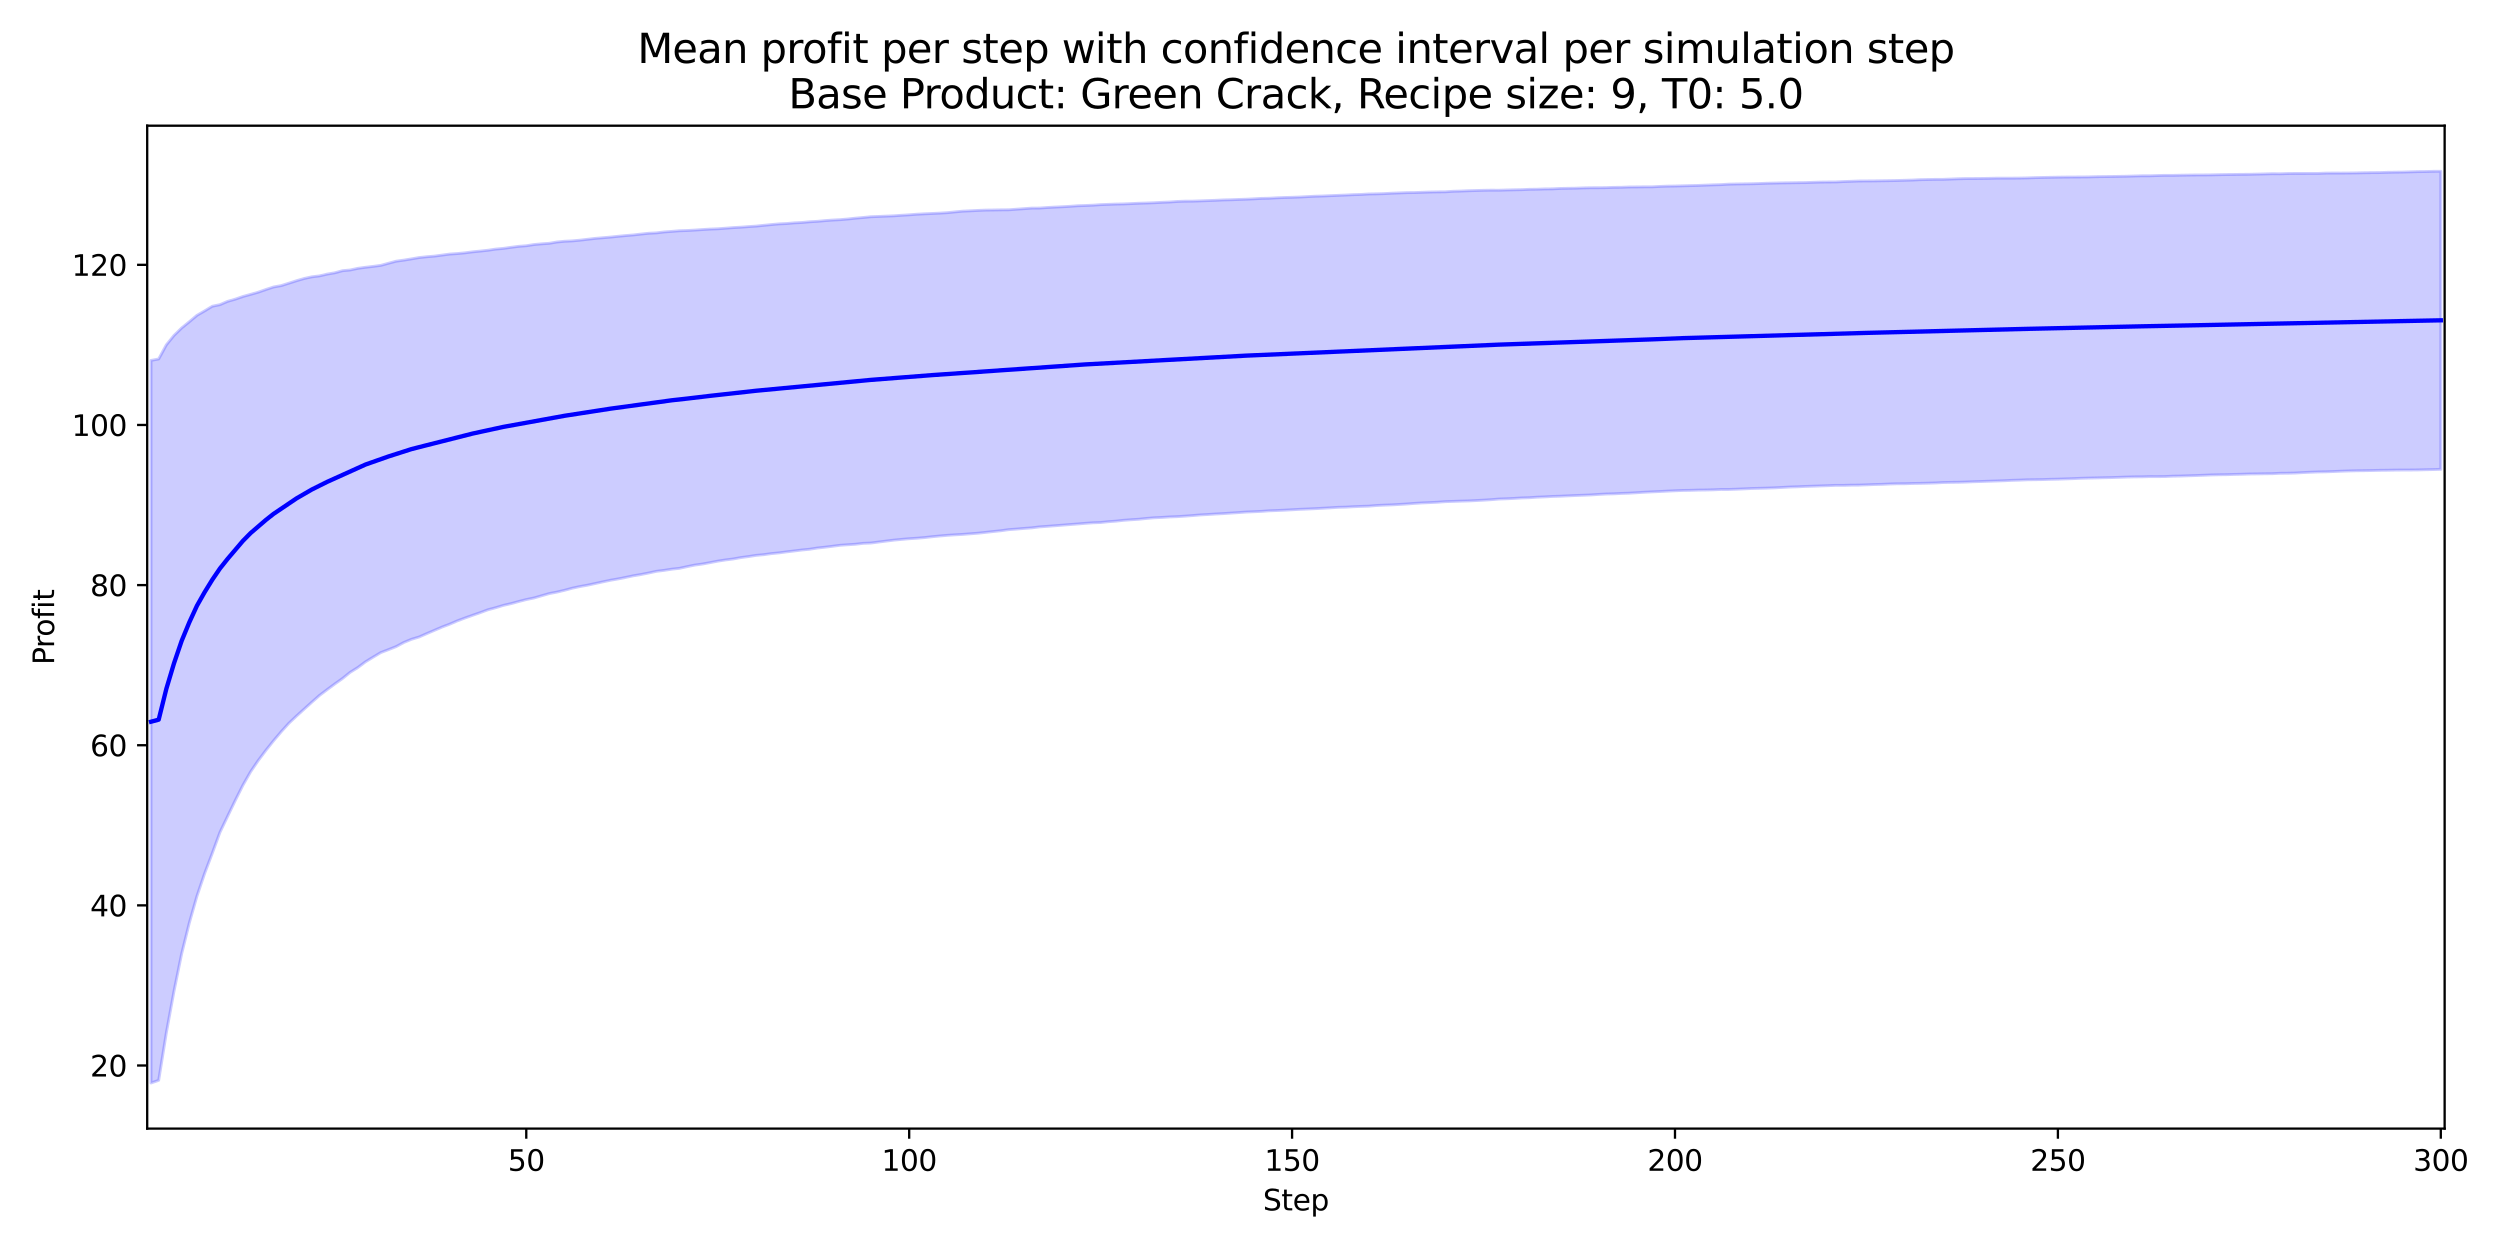 <?xml version="1.0" encoding="utf-8" standalone="no"?>
<!DOCTYPE svg PUBLIC "-//W3C//DTD SVG 1.1//EN"
  "http://www.w3.org/Graphics/SVG/1.1/DTD/svg11.dtd">
<svg xmlns:xlink="http://www.w3.org/1999/xlink" width="864pt" height="432pt" viewBox="0 0 864 432" xmlns="http://www.w3.org/2000/svg" version="1.1">
 <defs>
  <style type="text/css">*{stroke-linejoin: round; stroke-linecap: butt}</style>
 </defs>
 <g id="figure_1">
  <g id="patch_1">
   <path d="M 0 432 
L 864 432 
L 864 0 
L 0 0 
z
" style="fill: #ffffff"/>
  </g>
  <g id="axes_1">
   <g id="patch_2">
    <path d="M 50.87 390.04 
L 844.866 390.04 
L 844.866 43.44 
L 50.87 43.44 
z
" style="fill: #ffffff"/>
   </g>
   <g id="FillBetweenPolyCollection_1">
    <defs>
     <path id="m8546342747" d="M 52.193 -307.434 
L 52.193 -57.715 
L 54.84 -58.652 
L 57.487 -75.073 
L 60.133 -89.45 
L 62.78 -102.394 
L 65.427 -113.045 
L 68.073 -122.322 
L 70.72 -130.137 
L 73.367 -137.127 
L 76.013 -144.348 
L 78.66 -149.871 
L 81.307 -155.358 
L 83.953 -160.622 
L 86.6 -165.269 
L 89.246 -169.161 
L 91.893 -172.682 
L 94.54 -175.993 
L 97.186 -179.12 
L 99.833 -182.045 
L 102.48 -184.546 
L 105.126 -186.943 
L 107.773 -189.33 
L 110.42 -191.665 
L 113.066 -193.671 
L 115.713 -195.63 
L 118.36 -197.506 
L 121.006 -199.64 
L 123.653 -201.29 
L 126.3 -203.269 
L 128.946 -204.887 
L 131.593 -206.468 
L 134.24 -207.476 
L 136.886 -208.525 
L 139.533 -209.95 
L 142.18 -211.049 
L 144.826 -211.852 
L 147.473 -213.013 
L 150.119 -214.151 
L 152.766 -215.288 
L 155.413 -216.287 
L 158.059 -217.435 
L 160.706 -218.422 
L 163.353 -219.363 
L 165.999 -220.287 
L 168.646 -221.267 
L 171.293 -221.969 
L 173.939 -222.777 
L 176.586 -223.383 
L 179.233 -224.106 
L 181.879 -224.79 
L 184.526 -225.332 
L 187.173 -226.099 
L 189.819 -226.86 
L 192.466 -227.369 
L 195.113 -227.997 
L 197.759 -228.714 
L 200.406 -229.287 
L 203.053 -229.761 
L 205.699 -230.33 
L 208.346 -230.912 
L 210.993 -231.471 
L 213.639 -231.927 
L 216.286 -232.461 
L 218.932 -233.017 
L 221.579 -233.461 
L 224.226 -233.982 
L 226.872 -234.557 
L 229.519 -234.881 
L 232.166 -235.294 
L 234.812 -235.585 
L 237.459 -236.163 
L 240.106 -236.703 
L 242.752 -237.07 
L 245.399 -237.556 
L 248.046 -238.069 
L 250.692 -238.478 
L 253.339 -238.808 
L 255.986 -239.293 
L 258.632 -239.643 
L 261.279 -240.059 
L 263.926 -240.302 
L 266.572 -240.672 
L 269.219 -240.925 
L 271.866 -241.276 
L 274.512 -241.59 
L 277.159 -241.921 
L 279.806 -242.178 
L 282.452 -242.599 
L 285.099 -242.885 
L 287.745 -243.209 
L 290.392 -243.554 
L 293.039 -243.737 
L 295.685 -243.912 
L 298.332 -244.22 
L 300.979 -244.326 
L 303.625 -244.668 
L 306.272 -245.004 
L 308.919 -245.332 
L 311.565 -245.585 
L 314.212 -245.818 
L 316.859 -245.987 
L 319.505 -246.209 
L 322.152 -246.508 
L 324.799 -246.763 
L 327.445 -246.992 
L 330.092 -247.166 
L 332.739 -247.315 
L 335.385 -247.524 
L 338.032 -247.726 
L 340.679 -248.016 
L 343.325 -248.305 
L 345.972 -248.583 
L 348.618 -248.957 
L 351.265 -249.147 
L 353.912 -249.379 
L 356.558 -249.57 
L 359.205 -249.899 
L 361.852 -250.088 
L 364.498 -250.297 
L 367.145 -250.499 
L 369.792 -250.719 
L 372.438 -250.913 
L 375.085 -251.137 
L 377.732 -251.324 
L 380.378 -251.417 
L 383.025 -251.699 
L 385.672 -251.89 
L 388.318 -252.184 
L 390.965 -252.378 
L 393.612 -252.551 
L 396.258 -252.829 
L 398.905 -253.054 
L 401.552 -253.172 
L 404.198 -253.345 
L 406.845 -253.446 
L 409.492 -253.616 
L 412.138 -253.815 
L 414.785 -254.037 
L 417.431 -254.188 
L 420.078 -254.353 
L 422.725 -254.498 
L 425.371 -254.671 
L 428.018 -254.846 
L 430.665 -255.036 
L 433.311 -255.145 
L 435.958 -255.268 
L 438.605 -255.465 
L 441.251 -255.562 
L 443.898 -255.68 
L 446.545 -255.827 
L 449.191 -255.976 
L 451.838 -256.08 
L 454.485 -256.206 
L 457.131 -256.348 
L 459.778 -256.495 
L 462.425 -256.668 
L 465.071 -256.726 
L 467.718 -256.876 
L 470.365 -256.988 
L 473.011 -257.069 
L 475.658 -257.293 
L 478.305 -257.418 
L 480.951 -257.513 
L 483.598 -257.664 
L 486.244 -257.823 
L 488.891 -258.03 
L 491.538 -258.19 
L 494.184 -258.304 
L 496.831 -258.431 
L 499.478 -258.633 
L 502.124 -258.717 
L 504.771 -258.806 
L 507.418 -258.875 
L 510.064 -259.004 
L 512.711 -259.145 
L 515.358 -259.31 
L 518.004 -259.531 
L 520.651 -259.621 
L 523.298 -259.752 
L 525.944 -259.91 
L 528.591 -259.995 
L 531.238 -260.175 
L 533.884 -260.275 
L 536.531 -260.428 
L 539.178 -260.503 
L 541.824 -260.629 
L 544.471 -260.747 
L 547.117 -260.844 
L 549.764 -260.945 
L 552.411 -261.125 
L 555.057 -261.269 
L 557.704 -261.333 
L 560.351 -261.473 
L 562.997 -261.553 
L 565.644 -261.715 
L 568.291 -261.883 
L 570.937 -262.009 
L 573.584 -262.129 
L 576.231 -262.266 
L 578.877 -262.389 
L 581.524 -262.498 
L 584.171 -262.54 
L 586.817 -262.624 
L 589.464 -262.655 
L 592.111 -262.72 
L 594.757 -262.845 
L 597.404 -262.841 
L 600.051 -262.931 
L 602.697 -263.042 
L 605.344 -263.175 
L 607.991 -263.238 
L 610.637 -263.306 
L 613.284 -263.401 
L 615.93 -263.539 
L 618.577 -263.682 
L 621.224 -263.76 
L 623.87 -263.887 
L 626.517 -263.97 
L 629.164 -264.062 
L 631.81 -264.155 
L 634.457 -264.261 
L 637.104 -264.251 
L 639.75 -264.322 
L 642.397 -264.34 
L 645.044 -264.439 
L 647.69 -264.547 
L 650.337 -264.609 
L 652.984 -264.73 
L 655.63 -264.815 
L 658.277 -264.822 
L 660.924 -264.911 
L 663.57 -264.949 
L 666.217 -265.01 
L 668.864 -265.089 
L 671.51 -265.236 
L 674.157 -265.291 
L 676.804 -265.328 
L 679.45 -265.406 
L 682.097 -265.518 
L 684.743 -265.6 
L 687.39 -265.692 
L 690.037 -265.771 
L 692.683 -265.864 
L 695.33 -265.994 
L 697.977 -266.07 
L 700.623 -266.185 
L 703.27 -266.22 
L 705.917 -266.259 
L 708.563 -266.348 
L 711.21 -266.404 
L 713.857 -266.49 
L 716.503 -266.584 
L 719.15 -266.703 
L 721.797 -266.774 
L 724.443 -266.83 
L 727.09 -266.897 
L 729.737 -266.951 
L 732.383 -267.035 
L 735.03 -267.127 
L 737.677 -267.189 
L 740.323 -267.212 
L 742.97 -267.287 
L 745.616 -267.278 
L 748.263 -267.307 
L 750.91 -267.433 
L 753.556 -267.475 
L 756.203 -267.568 
L 758.85 -267.653 
L 761.496 -267.747 
L 764.143 -267.858 
L 766.79 -267.921 
L 769.436 -267.956 
L 772.083 -268.04 
L 774.73 -268.098 
L 777.376 -268.187 
L 780.023 -268.219 
L 782.67 -268.269 
L 785.316 -268.295 
L 787.963 -268.432 
L 790.61 -268.455 
L 793.256 -268.518 
L 795.903 -268.675 
L 798.55 -268.8 
L 801.196 -268.899 
L 803.843 -268.941 
L 806.49 -269.039 
L 809.136 -269.153 
L 811.783 -269.241 
L 814.429 -269.307 
L 817.076 -269.338 
L 819.723 -269.388 
L 822.369 -269.452 
L 825.016 -269.481 
L 827.663 -269.532 
L 830.309 -269.556 
L 832.956 -269.564 
L 835.603 -269.592 
L 838.249 -269.666 
L 840.896 -269.722 
L 843.543 -269.798 
L 843.543 -372.805 
L 843.543 -372.805 
L 840.896 -372.786 
L 838.249 -372.715 
L 835.603 -372.686 
L 832.956 -372.607 
L 830.309 -372.529 
L 827.663 -372.496 
L 825.016 -372.439 
L 822.369 -372.356 
L 819.723 -372.336 
L 817.076 -372.302 
L 814.429 -372.239 
L 811.783 -372.203 
L 809.136 -372.182 
L 806.49 -372.192 
L 803.843 -372.17 
L 801.196 -372.062 
L 798.55 -372.062 
L 795.903 -372.051 
L 793.256 -372.055 
L 790.61 -372.025 
L 787.963 -371.937 
L 785.316 -371.966 
L 782.67 -371.888 
L 780.023 -371.828 
L 777.376 -371.759 
L 774.73 -371.739 
L 772.083 -371.701 
L 769.436 -371.672 
L 766.79 -371.624 
L 764.143 -371.561 
L 761.496 -371.536 
L 758.85 -371.526 
L 756.203 -371.49 
L 753.556 -371.444 
L 750.91 -371.389 
L 748.263 -371.399 
L 745.616 -371.33 
L 742.97 -371.245 
L 740.323 -371.243 
L 737.677 -371.175 
L 735.03 -371.09 
L 732.383 -371.045 
L 729.737 -371 
L 727.09 -370.975 
L 724.443 -370.935 
L 721.797 -370.857 
L 719.15 -370.833 
L 716.503 -370.818 
L 713.857 -370.801 
L 711.21 -370.765 
L 708.563 -370.716 
L 705.917 -370.666 
L 703.27 -370.605 
L 700.623 -370.511 
L 697.977 -370.455 
L 695.33 -370.428 
L 692.683 -370.428 
L 690.037 -370.422 
L 687.39 -370.357 
L 684.743 -370.317 
L 682.097 -370.293 
L 679.45 -370.286 
L 676.804 -370.218 
L 674.157 -370.114 
L 671.51 -370.012 
L 668.864 -370.002 
L 666.217 -369.955 
L 663.57 -369.902 
L 660.924 -369.769 
L 658.277 -369.69 
L 655.63 -369.614 
L 652.984 -369.566 
L 650.337 -369.525 
L 647.69 -369.477 
L 645.044 -369.462 
L 642.397 -369.441 
L 639.75 -369.336 
L 637.104 -369.251 
L 634.457 -369.116 
L 631.81 -369.098 
L 629.164 -369.067 
L 626.517 -368.984 
L 623.87 -368.894 
L 621.224 -368.864 
L 618.577 -368.821 
L 615.93 -368.787 
L 613.284 -368.728 
L 610.637 -368.668 
L 607.991 -368.569 
L 605.344 -368.49 
L 602.697 -368.451 
L 600.051 -368.413 
L 597.404 -368.353 
L 594.757 -368.187 
L 592.111 -368.114 
L 589.464 -368.016 
L 586.817 -367.906 
L 584.171 -367.849 
L 581.524 -367.777 
L 578.877 -367.704 
L 576.231 -367.664 
L 573.584 -367.567 
L 570.937 -367.428 
L 568.291 -367.425 
L 565.644 -367.394 
L 562.997 -367.374 
L 560.351 -367.269 
L 557.704 -367.246 
L 555.057 -367.149 
L 552.411 -367.121 
L 549.764 -367.113 
L 547.117 -367.057 
L 544.471 -366.956 
L 541.824 -366.916 
L 539.178 -366.867 
L 536.531 -366.729 
L 533.884 -366.701 
L 531.238 -366.603 
L 528.591 -366.571 
L 525.944 -366.452 
L 523.298 -366.399 
L 520.651 -366.338 
L 518.004 -366.254 
L 515.358 -366.271 
L 512.711 -366.226 
L 510.064 -366.152 
L 507.418 -366.077 
L 504.771 -365.964 
L 502.124 -365.888 
L 499.478 -365.71 
L 496.831 -365.683 
L 494.184 -365.634 
L 491.538 -365.54 
L 488.891 -365.451 
L 486.244 -365.425 
L 483.598 -365.325 
L 480.951 -365.223 
L 478.305 -365.083 
L 475.658 -365.003 
L 473.011 -364.96 
L 470.365 -364.794 
L 467.718 -364.721 
L 465.071 -364.591 
L 462.425 -364.48 
L 459.778 -364.376 
L 457.131 -364.258 
L 454.485 -364.18 
L 451.838 -364.048 
L 449.191 -363.908 
L 446.545 -363.807 
L 443.898 -363.74 
L 441.251 -363.634 
L 438.605 -363.485 
L 435.958 -363.434 
L 433.311 -363.279 
L 430.665 -363.152 
L 428.018 -363.065 
L 425.371 -362.962 
L 422.725 -362.903 
L 420.078 -362.766 
L 417.431 -362.671 
L 414.785 -362.573 
L 412.138 -362.48 
L 409.492 -362.464 
L 406.845 -362.371 
L 404.198 -362.184 
L 401.552 -362.077 
L 398.905 -361.933 
L 396.258 -361.836 
L 393.612 -361.755 
L 390.965 -361.634 
L 388.318 -361.522 
L 385.672 -361.47 
L 383.025 -361.37 
L 380.378 -361.273 
L 377.732 -361.087 
L 375.085 -360.976 
L 372.438 -360.891 
L 369.792 -360.693 
L 367.145 -360.544 
L 364.498 -360.42 
L 361.852 -360.274 
L 359.205 -360.091 
L 356.558 -360.072 
L 353.912 -359.881 
L 351.265 -359.693 
L 348.618 -359.495 
L 345.972 -359.473 
L 343.325 -359.423 
L 340.679 -359.388 
L 338.032 -359.277 
L 335.385 -359.143 
L 332.739 -359.022 
L 330.092 -358.773 
L 327.445 -358.506 
L 324.799 -358.341 
L 322.152 -358.217 
L 319.505 -358.105 
L 316.859 -357.961 
L 314.212 -357.756 
L 311.565 -357.597 
L 308.919 -357.411 
L 306.272 -357.305 
L 303.625 -357.193 
L 300.979 -357.098 
L 298.332 -356.833 
L 295.685 -356.601 
L 293.039 -356.311 
L 290.392 -356.083 
L 287.745 -355.946 
L 285.099 -355.749 
L 282.452 -355.501 
L 279.806 -355.357 
L 277.159 -355.107 
L 274.512 -354.98 
L 271.866 -354.746 
L 269.219 -354.623 
L 266.572 -354.385 
L 263.926 -354.123 
L 261.279 -353.852 
L 258.632 -353.678 
L 255.986 -353.48 
L 253.339 -353.335 
L 250.692 -353.125 
L 248.046 -352.927 
L 245.399 -352.827 
L 242.752 -352.661 
L 240.106 -352.482 
L 237.459 -352.333 
L 234.812 -352.251 
L 232.166 -352.028 
L 229.519 -351.837 
L 226.872 -351.519 
L 224.226 -351.384 
L 221.579 -351.11 
L 218.932 -350.806 
L 216.286 -350.591 
L 213.639 -350.338 
L 210.993 -350.064 
L 208.346 -349.835 
L 205.699 -349.61 
L 203.053 -349.302 
L 200.406 -348.988 
L 197.759 -348.747 
L 195.113 -348.616 
L 192.466 -348.361 
L 189.819 -347.907 
L 187.173 -347.727 
L 184.526 -347.479 
L 181.879 -347.068 
L 179.233 -346.862 
L 176.586 -346.521 
L 173.939 -346.147 
L 171.293 -345.907 
L 168.646 -345.512 
L 165.999 -345.229 
L 163.353 -344.964 
L 160.706 -344.621 
L 158.059 -344.367 
L 155.413 -344.189 
L 152.766 -343.834 
L 150.119 -343.48 
L 147.473 -343.264 
L 144.826 -342.983 
L 142.18 -342.522 
L 139.533 -342.09 
L 136.886 -341.725 
L 134.24 -341.01 
L 131.593 -340.285 
L 128.946 -339.93 
L 126.3 -339.622 
L 123.653 -339.258 
L 121.006 -338.686 
L 118.36 -338.445 
L 115.713 -337.719 
L 113.066 -337.265 
L 110.42 -336.648 
L 107.773 -336.325 
L 105.126 -335.749 
L 102.48 -334.977 
L 99.833 -334.123 
L 97.186 -333.292 
L 94.54 -332.815 
L 91.893 -331.946 
L 89.246 -331.015 
L 86.6 -330.257 
L 83.953 -329.527 
L 81.307 -328.606 
L 78.66 -327.844 
L 76.013 -326.709 
L 73.367 -326.159 
L 70.72 -324.552 
L 68.073 -323.018 
L 65.427 -320.803 
L 62.78 -318.649 
L 60.133 -316.07 
L 57.487 -312.813 
L 54.84 -307.935 
L 52.193 -307.434 
z
" style="stroke: #0000ff; stroke-opacity: 0.2"/>
    </defs>
    <g clip-path="url(#pf7d6eb90e1)">
     <use xlink:href="#m8546342747" x="0" y="432" style="fill: #0000ff; fill-opacity: 0.2; stroke: #0000ff; stroke-opacity: 0.2"/>
    </g>
   </g>
   <g id="matplotlib.axis_1">
    <g id="xtick_1">
     <g id="line2d_1">
      <defs>
       <path id="mf9335b420a" d="M 0 0 
L 0 3.5 
" style="stroke: #000000; stroke-width: 0.8"/>
      </defs>
      <g>
       <use xlink:href="#mf9335b420a" x="181.879" y="390.04" style="stroke: #000000; stroke-width: 0.8"/>
      </g>
     </g>
     <g id="text_1">
      <!-- 50 -->
      <g transform="translate(175.517 404.638) scale(0.1 -0.1)">
       <defs>
        <path id="DejaVuSans-35" d="M 691 4666 
L 3169 4666 
L 3169 4134 
L 1269 4134 
L 1269 2991 
Q 1406 3038 1543 3061 
Q 1681 3084 1819 3084 
Q 2600 3084 3056 2656 
Q 3513 2228 3513 1497 
Q 3513 744 3044 326 
Q 2575 -91 1722 -91 
Q 1428 -91 1123 -41 
Q 819 9 494 109 
L 494 744 
Q 775 591 1075 516 
Q 1375 441 1709 441 
Q 2250 441 2565 725 
Q 2881 1009 2881 1497 
Q 2881 1984 2565 2268 
Q 2250 2553 1709 2553 
Q 1456 2553 1204 2497 
Q 953 2441 691 2322 
L 691 4666 
z
" transform="scale(0.016)"/>
        <path id="DejaVuSans-30" d="M 2034 4250 
Q 1547 4250 1301 3770 
Q 1056 3291 1056 2328 
Q 1056 1369 1301 889 
Q 1547 409 2034 409 
Q 2525 409 2770 889 
Q 3016 1369 3016 2328 
Q 3016 3291 2770 3770 
Q 2525 4250 2034 4250 
z
M 2034 4750 
Q 2819 4750 3233 4129 
Q 3647 3509 3647 2328 
Q 3647 1150 3233 529 
Q 2819 -91 2034 -91 
Q 1250 -91 836 529 
Q 422 1150 422 2328 
Q 422 3509 836 4129 
Q 1250 4750 2034 4750 
z
" transform="scale(0.016)"/>
       </defs>
       <use xlink:href="#DejaVuSans-35"/>
       <use xlink:href="#DejaVuSans-30" transform="translate(63.623 0)"/>
      </g>
     </g>
    </g>
    <g id="xtick_2">
     <g id="line2d_2">
      <g>
       <use xlink:href="#mf9335b420a" x="314.212" y="390.04" style="stroke: #000000; stroke-width: 0.8"/>
      </g>
     </g>
     <g id="text_2">
      <!-- 100 -->
      <g transform="translate(304.668 404.638) scale(0.1 -0.1)">
       <defs>
        <path id="DejaVuSans-31" d="M 794 531 
L 1825 531 
L 1825 4091 
L 703 3866 
L 703 4441 
L 1819 4666 
L 2450 4666 
L 2450 531 
L 3481 531 
L 3481 0 
L 794 0 
L 794 531 
z
" transform="scale(0.016)"/>
       </defs>
       <use xlink:href="#DejaVuSans-31"/>
       <use xlink:href="#DejaVuSans-30" transform="translate(63.623 0)"/>
       <use xlink:href="#DejaVuSans-30" transform="translate(127.246 0)"/>
      </g>
     </g>
    </g>
    <g id="xtick_3">
     <g id="line2d_3">
      <g>
       <use xlink:href="#mf9335b420a" x="446.545" y="390.04" style="stroke: #000000; stroke-width: 0.8"/>
      </g>
     </g>
     <g id="text_3">
      <!-- 150 -->
      <g transform="translate(437.001 404.638) scale(0.1 -0.1)">
       <use xlink:href="#DejaVuSans-31"/>
       <use xlink:href="#DejaVuSans-35" transform="translate(63.623 0)"/>
       <use xlink:href="#DejaVuSans-30" transform="translate(127.246 0)"/>
      </g>
     </g>
    </g>
    <g id="xtick_4">
     <g id="line2d_4">
      <g>
       <use xlink:href="#mf9335b420a" x="578.877" y="390.04" style="stroke: #000000; stroke-width: 0.8"/>
      </g>
     </g>
     <g id="text_4">
      <!-- 200 -->
      <g transform="translate(569.334 404.638) scale(0.1 -0.1)">
       <defs>
        <path id="DejaVuSans-32" d="M 1228 531 
L 3431 531 
L 3431 0 
L 469 0 
L 469 531 
Q 828 903 1448 1529 
Q 2069 2156 2228 2338 
Q 2531 2678 2651 2914 
Q 2772 3150 2772 3378 
Q 2772 3750 2511 3984 
Q 2250 4219 1831 4219 
Q 1534 4219 1204 4116 
Q 875 4013 500 3803 
L 500 4441 
Q 881 4594 1212 4672 
Q 1544 4750 1819 4750 
Q 2544 4750 2975 4387 
Q 3406 4025 3406 3419 
Q 3406 3131 3298 2873 
Q 3191 2616 2906 2266 
Q 2828 2175 2409 1742 
Q 1991 1309 1228 531 
z
" transform="scale(0.016)"/>
       </defs>
       <use xlink:href="#DejaVuSans-32"/>
       <use xlink:href="#DejaVuSans-30" transform="translate(63.623 0)"/>
       <use xlink:href="#DejaVuSans-30" transform="translate(127.246 0)"/>
      </g>
     </g>
    </g>
    <g id="xtick_5">
     <g id="line2d_5">
      <g>
       <use xlink:href="#mf9335b420a" x="711.21" y="390.04" style="stroke: #000000; stroke-width: 0.8"/>
      </g>
     </g>
     <g id="text_5">
      <!-- 250 -->
      <g transform="translate(701.666 404.638) scale(0.1 -0.1)">
       <use xlink:href="#DejaVuSans-32"/>
       <use xlink:href="#DejaVuSans-35" transform="translate(63.623 0)"/>
       <use xlink:href="#DejaVuSans-30" transform="translate(127.246 0)"/>
      </g>
     </g>
    </g>
    <g id="xtick_6">
     <g id="line2d_6">
      <g>
       <use xlink:href="#mf9335b420a" x="843.543" y="390.04" style="stroke: #000000; stroke-width: 0.8"/>
      </g>
     </g>
     <g id="text_6">
      <!-- 300 -->
      <g transform="translate(833.999 404.638) scale(0.1 -0.1)">
       <defs>
        <path id="DejaVuSans-33" d="M 2597 2516 
Q 3050 2419 3304 2112 
Q 3559 1806 3559 1356 
Q 3559 666 3084 287 
Q 2609 -91 1734 -91 
Q 1441 -91 1130 -33 
Q 819 25 488 141 
L 488 750 
Q 750 597 1062 519 
Q 1375 441 1716 441 
Q 2309 441 2620 675 
Q 2931 909 2931 1356 
Q 2931 1769 2642 2001 
Q 2353 2234 1838 2234 
L 1294 2234 
L 1294 2753 
L 1863 2753 
Q 2328 2753 2575 2939 
Q 2822 3125 2822 3475 
Q 2822 3834 2567 4026 
Q 2313 4219 1838 4219 
Q 1578 4219 1281 4162 
Q 984 4106 628 3988 
L 628 4550 
Q 988 4650 1302 4700 
Q 1616 4750 1894 4750 
Q 2613 4750 3031 4423 
Q 3450 4097 3450 3541 
Q 3450 3153 3228 2886 
Q 3006 2619 2597 2516 
z
" transform="scale(0.016)"/>
       </defs>
       <use xlink:href="#DejaVuSans-33"/>
       <use xlink:href="#DejaVuSans-30" transform="translate(63.623 0)"/>
       <use xlink:href="#DejaVuSans-30" transform="translate(127.246 0)"/>
      </g>
     </g>
    </g>
    <g id="text_7">
     <!-- Step -->
     <g transform="translate(436.483 418.317) scale(0.1 -0.1)">
      <defs>
       <path id="DejaVuSans-53" d="M 3425 4513 
L 3425 3897 
Q 3066 4069 2747 4153 
Q 2428 4238 2131 4238 
Q 1616 4238 1336 4038 
Q 1056 3838 1056 3469 
Q 1056 3159 1242 3001 
Q 1428 2844 1947 2747 
L 2328 2669 
Q 3034 2534 3370 2195 
Q 3706 1856 3706 1288 
Q 3706 609 3251 259 
Q 2797 -91 1919 -91 
Q 1588 -91 1214 -16 
Q 841 59 441 206 
L 441 856 
Q 825 641 1194 531 
Q 1563 422 1919 422 
Q 2459 422 2753 634 
Q 3047 847 3047 1241 
Q 3047 1584 2836 1778 
Q 2625 1972 2144 2069 
L 1759 2144 
Q 1053 2284 737 2584 
Q 422 2884 422 3419 
Q 422 4038 858 4394 
Q 1294 4750 2059 4750 
Q 2388 4750 2728 4690 
Q 3069 4631 3425 4513 
z
" transform="scale(0.016)"/>
       <path id="DejaVuSans-74" d="M 1172 4494 
L 1172 3500 
L 2356 3500 
L 2356 3053 
L 1172 3053 
L 1172 1153 
Q 1172 725 1289 603 
Q 1406 481 1766 481 
L 2356 481 
L 2356 0 
L 1766 0 
Q 1100 0 847 248 
Q 594 497 594 1153 
L 594 3053 
L 172 3053 
L 172 3500 
L 594 3500 
L 594 4494 
L 1172 4494 
z
" transform="scale(0.016)"/>
       <path id="DejaVuSans-65" d="M 3597 1894 
L 3597 1613 
L 953 1613 
Q 991 1019 1311 708 
Q 1631 397 2203 397 
Q 2534 397 2845 478 
Q 3156 559 3463 722 
L 3463 178 
Q 3153 47 2828 -22 
Q 2503 -91 2169 -91 
Q 1331 -91 842 396 
Q 353 884 353 1716 
Q 353 2575 817 3079 
Q 1281 3584 2069 3584 
Q 2775 3584 3186 3129 
Q 3597 2675 3597 1894 
z
M 3022 2063 
Q 3016 2534 2758 2815 
Q 2500 3097 2075 3097 
Q 1594 3097 1305 2825 
Q 1016 2553 972 2059 
L 3022 2063 
z
" transform="scale(0.016)"/>
       <path id="DejaVuSans-70" d="M 1159 525 
L 1159 -1331 
L 581 -1331 
L 581 3500 
L 1159 3500 
L 1159 2969 
Q 1341 3281 1617 3432 
Q 1894 3584 2278 3584 
Q 2916 3584 3314 3078 
Q 3713 2572 3713 1747 
Q 3713 922 3314 415 
Q 2916 -91 2278 -91 
Q 1894 -91 1617 61 
Q 1341 213 1159 525 
z
M 3116 1747 
Q 3116 2381 2855 2742 
Q 2594 3103 2138 3103 
Q 1681 3103 1420 2742 
Q 1159 2381 1159 1747 
Q 1159 1113 1420 752 
Q 1681 391 2138 391 
Q 2594 391 2855 752 
Q 3116 1113 3116 1747 
z
" transform="scale(0.016)"/>
      </defs>
      <use xlink:href="#DejaVuSans-53"/>
      <use xlink:href="#DejaVuSans-74" transform="translate(63.477 0)"/>
      <use xlink:href="#DejaVuSans-65" transform="translate(102.686 0)"/>
      <use xlink:href="#DejaVuSans-70" transform="translate(164.209 0)"/>
     </g>
    </g>
   </g>
   <g id="matplotlib.axis_2">
    <g id="ytick_1">
     <g id="line2d_7">
      <defs>
       <path id="m89be935e33" d="M 0 0 
L -3.5 0 
" style="stroke: #000000; stroke-width: 0.8"/>
      </defs>
      <g>
       <use xlink:href="#m89be935e33" x="50.87" y="368.242" style="stroke: #000000; stroke-width: 0.8"/>
      </g>
     </g>
     <g id="text_8">
      <!-- 20 -->
      <g transform="translate(31.145 372.042) scale(0.1 -0.1)">
       <use xlink:href="#DejaVuSans-32"/>
       <use xlink:href="#DejaVuSans-30" transform="translate(63.623 0)"/>
      </g>
     </g>
    </g>
    <g id="ytick_2">
     <g id="line2d_8">
      <g>
       <use xlink:href="#m89be935e33" x="50.87" y="312.899" style="stroke: #000000; stroke-width: 0.8"/>
      </g>
     </g>
     <g id="text_9">
      <!-- 40 -->
      <g transform="translate(31.145 316.698) scale(0.1 -0.1)">
       <defs>
        <path id="DejaVuSans-34" d="M 2419 4116 
L 825 1625 
L 2419 1625 
L 2419 4116 
z
M 2253 4666 
L 3047 4666 
L 3047 1625 
L 3713 1625 
L 3713 1100 
L 3047 1100 
L 3047 0 
L 2419 0 
L 2419 1100 
L 313 1100 
L 313 1709 
L 2253 4666 
z
" transform="scale(0.016)"/>
       </defs>
       <use xlink:href="#DejaVuSans-34"/>
       <use xlink:href="#DejaVuSans-30" transform="translate(63.623 0)"/>
      </g>
     </g>
    </g>
    <g id="ytick_3">
     <g id="line2d_9">
      <g>
       <use xlink:href="#m89be935e33" x="50.87" y="257.555" style="stroke: #000000; stroke-width: 0.8"/>
      </g>
     </g>
     <g id="text_10">
      <!-- 60 -->
      <g transform="translate(31.145 261.354) scale(0.1 -0.1)">
       <defs>
        <path id="DejaVuSans-36" d="M 2113 2584 
Q 1688 2584 1439 2293 
Q 1191 2003 1191 1497 
Q 1191 994 1439 701 
Q 1688 409 2113 409 
Q 2538 409 2786 701 
Q 3034 994 3034 1497 
Q 3034 2003 2786 2293 
Q 2538 2584 2113 2584 
z
M 3366 4563 
L 3366 3988 
Q 3128 4100 2886 4159 
Q 2644 4219 2406 4219 
Q 1781 4219 1451 3797 
Q 1122 3375 1075 2522 
Q 1259 2794 1537 2939 
Q 1816 3084 2150 3084 
Q 2853 3084 3261 2657 
Q 3669 2231 3669 1497 
Q 3669 778 3244 343 
Q 2819 -91 2113 -91 
Q 1303 -91 875 529 
Q 447 1150 447 2328 
Q 447 3434 972 4092 
Q 1497 4750 2381 4750 
Q 2619 4750 2861 4703 
Q 3103 4656 3366 4563 
z
" transform="scale(0.016)"/>
       </defs>
       <use xlink:href="#DejaVuSans-36"/>
       <use xlink:href="#DejaVuSans-30" transform="translate(63.623 0)"/>
      </g>
     </g>
    </g>
    <g id="ytick_4">
     <g id="line2d_10">
      <g>
       <use xlink:href="#m89be935e33" x="50.87" y="202.212" style="stroke: #000000; stroke-width: 0.8"/>
      </g>
     </g>
     <g id="text_11">
      <!-- 80 -->
      <g transform="translate(31.145 206.011) scale(0.1 -0.1)">
       <defs>
        <path id="DejaVuSans-38" d="M 2034 2216 
Q 1584 2216 1326 1975 
Q 1069 1734 1069 1313 
Q 1069 891 1326 650 
Q 1584 409 2034 409 
Q 2484 409 2743 651 
Q 3003 894 3003 1313 
Q 3003 1734 2745 1975 
Q 2488 2216 2034 2216 
z
M 1403 2484 
Q 997 2584 770 2862 
Q 544 3141 544 3541 
Q 544 4100 942 4425 
Q 1341 4750 2034 4750 
Q 2731 4750 3128 4425 
Q 3525 4100 3525 3541 
Q 3525 3141 3298 2862 
Q 3072 2584 2669 2484 
Q 3125 2378 3379 2068 
Q 3634 1759 3634 1313 
Q 3634 634 3220 271 
Q 2806 -91 2034 -91 
Q 1263 -91 848 271 
Q 434 634 434 1313 
Q 434 1759 690 2068 
Q 947 2378 1403 2484 
z
M 1172 3481 
Q 1172 3119 1398 2916 
Q 1625 2713 2034 2713 
Q 2441 2713 2670 2916 
Q 2900 3119 2900 3481 
Q 2900 3844 2670 4047 
Q 2441 4250 2034 4250 
Q 1625 4250 1398 4047 
Q 1172 3844 1172 3481 
z
" transform="scale(0.016)"/>
       </defs>
       <use xlink:href="#DejaVuSans-38"/>
       <use xlink:href="#DejaVuSans-30" transform="translate(63.623 0)"/>
      </g>
     </g>
    </g>
    <g id="ytick_5">
     <g id="line2d_11">
      <g>
       <use xlink:href="#m89be935e33" x="50.87" y="146.868" style="stroke: #000000; stroke-width: 0.8"/>
      </g>
     </g>
     <g id="text_12">
      <!-- 100 -->
      <g transform="translate(24.782 150.667) scale(0.1 -0.1)">
       <use xlink:href="#DejaVuSans-31"/>
       <use xlink:href="#DejaVuSans-30" transform="translate(63.623 0)"/>
       <use xlink:href="#DejaVuSans-30" transform="translate(127.246 0)"/>
      </g>
     </g>
    </g>
    <g id="ytick_6">
     <g id="line2d_12">
      <g>
       <use xlink:href="#m89be935e33" x="50.87" y="91.524" style="stroke: #000000; stroke-width: 0.8"/>
      </g>
     </g>
     <g id="text_13">
      <!-- 120 -->
      <g transform="translate(24.782 95.324) scale(0.1 -0.1)">
       <use xlink:href="#DejaVuSans-31"/>
       <use xlink:href="#DejaVuSans-32" transform="translate(63.623 0)"/>
       <use xlink:href="#DejaVuSans-30" transform="translate(127.246 0)"/>
      </g>
     </g>
    </g>
    <g id="text_14">
     <!-- Profit -->
     <g transform="translate(18.703 229.779) rotate(-90) scale(0.1 -0.1)">
      <defs>
       <path id="DejaVuSans-50" d="M 1259 4147 
L 1259 2394 
L 2053 2394 
Q 2494 2394 2734 2622 
Q 2975 2850 2975 3272 
Q 2975 3691 2734 3919 
Q 2494 4147 2053 4147 
L 1259 4147 
z
M 628 4666 
L 2053 4666 
Q 2838 4666 3239 4311 
Q 3641 3956 3641 3272 
Q 3641 2581 3239 2228 
Q 2838 1875 2053 1875 
L 1259 1875 
L 1259 0 
L 628 0 
L 628 4666 
z
" transform="scale(0.016)"/>
       <path id="DejaVuSans-72" d="M 2631 2963 
Q 2534 3019 2420 3045 
Q 2306 3072 2169 3072 
Q 1681 3072 1420 2755 
Q 1159 2438 1159 1844 
L 1159 0 
L 581 0 
L 581 3500 
L 1159 3500 
L 1159 2956 
Q 1341 3275 1631 3429 
Q 1922 3584 2338 3584 
Q 2397 3584 2469 3576 
Q 2541 3569 2628 3553 
L 2631 2963 
z
" transform="scale(0.016)"/>
       <path id="DejaVuSans-6f" d="M 1959 3097 
Q 1497 3097 1228 2736 
Q 959 2375 959 1747 
Q 959 1119 1226 758 
Q 1494 397 1959 397 
Q 2419 397 2687 759 
Q 2956 1122 2956 1747 
Q 2956 2369 2687 2733 
Q 2419 3097 1959 3097 
z
M 1959 3584 
Q 2709 3584 3137 3096 
Q 3566 2609 3566 1747 
Q 3566 888 3137 398 
Q 2709 -91 1959 -91 
Q 1206 -91 779 398 
Q 353 888 353 1747 
Q 353 2609 779 3096 
Q 1206 3584 1959 3584 
z
" transform="scale(0.016)"/>
       <path id="DejaVuSans-66" d="M 2375 4863 
L 2375 4384 
L 1825 4384 
Q 1516 4384 1395 4259 
Q 1275 4134 1275 3809 
L 1275 3500 
L 2222 3500 
L 2222 3053 
L 1275 3053 
L 1275 0 
L 697 0 
L 697 3053 
L 147 3053 
L 147 3500 
L 697 3500 
L 697 3744 
Q 697 4328 969 4595 
Q 1241 4863 1831 4863 
L 2375 4863 
z
" transform="scale(0.016)"/>
       <path id="DejaVuSans-69" d="M 603 3500 
L 1178 3500 
L 1178 0 
L 603 0 
L 603 3500 
z
M 603 4863 
L 1178 4863 
L 1178 4134 
L 603 4134 
L 603 4863 
z
" transform="scale(0.016)"/>
      </defs>
      <use xlink:href="#DejaVuSans-50"/>
      <use xlink:href="#DejaVuSans-72" transform="translate(58.553 0)"/>
      <use xlink:href="#DejaVuSans-6f" transform="translate(97.416 0)"/>
      <use xlink:href="#DejaVuSans-66" transform="translate(158.598 0)"/>
      <use xlink:href="#DejaVuSans-69" transform="translate(193.803 0)"/>
      <use xlink:href="#DejaVuSans-74" transform="translate(221.586 0)"/>
     </g>
    </g>
   </g>
   <g id="line2d_13">
    <path d="M 52.193 249.425 
L 54.84 248.706 
L 57.487 238.057 
L 60.133 229.24 
L 62.78 221.478 
L 65.427 215.076 
L 68.073 209.33 
L 70.72 204.655 
L 73.367 200.357 
L 76.013 196.472 
L 78.66 193.143 
L 83.953 186.926 
L 86.6 184.237 
L 91.893 179.686 
L 94.54 177.596 
L 102.48 172.238 
L 107.773 169.172 
L 113.066 166.532 
L 126.3 160.554 
L 134.24 157.757 
L 142.18 155.214 
L 147.473 153.861 
L 163.353 149.836 
L 173.939 147.538 
L 195.113 143.694 
L 210.993 141.233 
L 232.166 138.339 
L 237.459 137.752 
L 245.399 136.808 
L 261.279 135.045 
L 300.979 131.288 
L 322.152 129.637 
L 375.085 125.943 
L 430.665 122.906 
L 518.004 119.107 
L 570.937 117.282 
L 581.524 116.862 
L 594.757 116.484 
L 645.044 115.049 
L 700.623 113.652 
L 740.323 112.772 
L 761.496 112.359 
L 782.67 111.922 
L 843.543 110.698 
L 843.543 110.698 
" clip-path="url(#pf7d6eb90e1)" style="fill: none; stroke: #0000ff; stroke-width: 1.5; stroke-linecap: square"/>
   </g>
   <g id="patch_3">
    <path d="M 50.87 390.04 
L 50.87 43.44 
" style="fill: none; stroke: #000000; stroke-width: 0.8; stroke-linejoin: miter; stroke-linecap: square"/>
   </g>
   <g id="patch_4">
    <path d="M 844.866 390.04 
L 844.866 43.44 
" style="fill: none; stroke: #000000; stroke-width: 0.8; stroke-linejoin: miter; stroke-linecap: square"/>
   </g>
   <g id="patch_5">
    <path d="M 50.87 390.04 
L 844.866 390.04 
" style="fill: none; stroke: #000000; stroke-width: 0.8; stroke-linejoin: miter; stroke-linecap: square"/>
   </g>
   <g id="patch_6">
    <path d="M 50.87 43.44 
L 844.866 43.44 
" style="fill: none; stroke: #000000; stroke-width: 0.8; stroke-linejoin: miter; stroke-linecap: square"/>
   </g>
   <g id="text_15">
    <!-- Mean profit per step with confidence interval per simulation step -->
    <g transform="translate(220.285 21.763) scale(0.14 -0.14)">
     <defs>
      <path id="DejaVuSans-4d" d="M 628 4666 
L 1569 4666 
L 2759 1491 
L 3956 4666 
L 4897 4666 
L 4897 0 
L 4281 0 
L 4281 4097 
L 3078 897 
L 2444 897 
L 1241 4097 
L 1241 0 
L 628 0 
L 628 4666 
z
" transform="scale(0.016)"/>
      <path id="DejaVuSans-61" d="M 2194 1759 
Q 1497 1759 1228 1600 
Q 959 1441 959 1056 
Q 959 750 1161 570 
Q 1363 391 1709 391 
Q 2188 391 2477 730 
Q 2766 1069 2766 1631 
L 2766 1759 
L 2194 1759 
z
M 3341 1997 
L 3341 0 
L 2766 0 
L 2766 531 
Q 2569 213 2275 61 
Q 1981 -91 1556 -91 
Q 1019 -91 701 211 
Q 384 513 384 1019 
Q 384 1609 779 1909 
Q 1175 2209 1959 2209 
L 2766 2209 
L 2766 2266 
Q 2766 2663 2505 2880 
Q 2244 3097 1772 3097 
Q 1472 3097 1187 3025 
Q 903 2953 641 2809 
L 641 3341 
Q 956 3463 1253 3523 
Q 1550 3584 1831 3584 
Q 2591 3584 2966 3190 
Q 3341 2797 3341 1997 
z
" transform="scale(0.016)"/>
      <path id="DejaVuSans-6e" d="M 3513 2113 
L 3513 0 
L 2938 0 
L 2938 2094 
Q 2938 2591 2744 2837 
Q 2550 3084 2163 3084 
Q 1697 3084 1428 2787 
Q 1159 2491 1159 1978 
L 1159 0 
L 581 0 
L 581 3500 
L 1159 3500 
L 1159 2956 
Q 1366 3272 1645 3428 
Q 1925 3584 2291 3584 
Q 2894 3584 3203 3211 
Q 3513 2838 3513 2113 
z
" transform="scale(0.016)"/>
      <path id="DejaVuSans-20" transform="scale(0.016)"/>
      <path id="DejaVuSans-73" d="M 2834 3397 
L 2834 2853 
Q 2591 2978 2328 3040 
Q 2066 3103 1784 3103 
Q 1356 3103 1142 2972 
Q 928 2841 928 2578 
Q 928 2378 1081 2264 
Q 1234 2150 1697 2047 
L 1894 2003 
Q 2506 1872 2764 1633 
Q 3022 1394 3022 966 
Q 3022 478 2636 193 
Q 2250 -91 1575 -91 
Q 1294 -91 989 -36 
Q 684 19 347 128 
L 347 722 
Q 666 556 975 473 
Q 1284 391 1588 391 
Q 1994 391 2212 530 
Q 2431 669 2431 922 
Q 2431 1156 2273 1281 
Q 2116 1406 1581 1522 
L 1381 1569 
Q 847 1681 609 1914 
Q 372 2147 372 2553 
Q 372 3047 722 3315 
Q 1072 3584 1716 3584 
Q 2034 3584 2315 3537 
Q 2597 3491 2834 3397 
z
" transform="scale(0.016)"/>
      <path id="DejaVuSans-77" d="M 269 3500 
L 844 3500 
L 1563 769 
L 2278 3500 
L 2956 3500 
L 3675 769 
L 4391 3500 
L 4966 3500 
L 4050 0 
L 3372 0 
L 2619 2869 
L 1863 0 
L 1184 0 
L 269 3500 
z
" transform="scale(0.016)"/>
      <path id="DejaVuSans-68" d="M 3513 2113 
L 3513 0 
L 2938 0 
L 2938 2094 
Q 2938 2591 2744 2837 
Q 2550 3084 2163 3084 
Q 1697 3084 1428 2787 
Q 1159 2491 1159 1978 
L 1159 0 
L 581 0 
L 581 4863 
L 1159 4863 
L 1159 2956 
Q 1366 3272 1645 3428 
Q 1925 3584 2291 3584 
Q 2894 3584 3203 3211 
Q 3513 2838 3513 2113 
z
" transform="scale(0.016)"/>
      <path id="DejaVuSans-63" d="M 3122 3366 
L 3122 2828 
Q 2878 2963 2633 3030 
Q 2388 3097 2138 3097 
Q 1578 3097 1268 2742 
Q 959 2388 959 1747 
Q 959 1106 1268 751 
Q 1578 397 2138 397 
Q 2388 397 2633 464 
Q 2878 531 3122 666 
L 3122 134 
Q 2881 22 2623 -34 
Q 2366 -91 2075 -91 
Q 1284 -91 818 406 
Q 353 903 353 1747 
Q 353 2603 823 3093 
Q 1294 3584 2113 3584 
Q 2378 3584 2631 3529 
Q 2884 3475 3122 3366 
z
" transform="scale(0.016)"/>
      <path id="DejaVuSans-64" d="M 2906 2969 
L 2906 4863 
L 3481 4863 
L 3481 0 
L 2906 0 
L 2906 525 
Q 2725 213 2448 61 
Q 2172 -91 1784 -91 
Q 1150 -91 751 415 
Q 353 922 353 1747 
Q 353 2572 751 3078 
Q 1150 3584 1784 3584 
Q 2172 3584 2448 3432 
Q 2725 3281 2906 2969 
z
M 947 1747 
Q 947 1113 1208 752 
Q 1469 391 1925 391 
Q 2381 391 2643 752 
Q 2906 1113 2906 1747 
Q 2906 2381 2643 2742 
Q 2381 3103 1925 3103 
Q 1469 3103 1208 2742 
Q 947 2381 947 1747 
z
" transform="scale(0.016)"/>
      <path id="DejaVuSans-76" d="M 191 3500 
L 800 3500 
L 1894 563 
L 2988 3500 
L 3597 3500 
L 2284 0 
L 1503 0 
L 191 3500 
z
" transform="scale(0.016)"/>
      <path id="DejaVuSans-6c" d="M 603 4863 
L 1178 4863 
L 1178 0 
L 603 0 
L 603 4863 
z
" transform="scale(0.016)"/>
      <path id="DejaVuSans-6d" d="M 3328 2828 
Q 3544 3216 3844 3400 
Q 4144 3584 4550 3584 
Q 5097 3584 5394 3201 
Q 5691 2819 5691 2113 
L 5691 0 
L 5113 0 
L 5113 2094 
Q 5113 2597 4934 2840 
Q 4756 3084 4391 3084 
Q 3944 3084 3684 2787 
Q 3425 2491 3425 1978 
L 3425 0 
L 2847 0 
L 2847 2094 
Q 2847 2600 2669 2842 
Q 2491 3084 2119 3084 
Q 1678 3084 1418 2786 
Q 1159 2488 1159 1978 
L 1159 0 
L 581 0 
L 581 3500 
L 1159 3500 
L 1159 2956 
Q 1356 3278 1631 3431 
Q 1906 3584 2284 3584 
Q 2666 3584 2933 3390 
Q 3200 3197 3328 2828 
z
" transform="scale(0.016)"/>
      <path id="DejaVuSans-75" d="M 544 1381 
L 544 3500 
L 1119 3500 
L 1119 1403 
Q 1119 906 1312 657 
Q 1506 409 1894 409 
Q 2359 409 2629 706 
Q 2900 1003 2900 1516 
L 2900 3500 
L 3475 3500 
L 3475 0 
L 2900 0 
L 2900 538 
Q 2691 219 2414 64 
Q 2138 -91 1772 -91 
Q 1169 -91 856 284 
Q 544 659 544 1381 
z
M 1991 3584 
L 1991 3584 
z
" transform="scale(0.016)"/>
     </defs>
     <use xlink:href="#DejaVuSans-4d"/>
     <use xlink:href="#DejaVuSans-65" transform="translate(86.279 0)"/>
     <use xlink:href="#DejaVuSans-61" transform="translate(147.803 0)"/>
     <use xlink:href="#DejaVuSans-6e" transform="translate(209.082 0)"/>
     <use xlink:href="#DejaVuSans-20" transform="translate(272.461 0)"/>
     <use xlink:href="#DejaVuSans-70" transform="translate(304.248 0)"/>
     <use xlink:href="#DejaVuSans-72" transform="translate(367.725 0)"/>
     <use xlink:href="#DejaVuSans-6f" transform="translate(406.588 0)"/>
     <use xlink:href="#DejaVuSans-66" transform="translate(467.77 0)"/>
     <use xlink:href="#DejaVuSans-69" transform="translate(502.975 0)"/>
     <use xlink:href="#DejaVuSans-74" transform="translate(530.758 0)"/>
     <use xlink:href="#DejaVuSans-20" transform="translate(569.967 0)"/>
     <use xlink:href="#DejaVuSans-70" transform="translate(601.754 0)"/>
     <use xlink:href="#DejaVuSans-65" transform="translate(665.23 0)"/>
     <use xlink:href="#DejaVuSans-72" transform="translate(726.754 0)"/>
     <use xlink:href="#DejaVuSans-20" transform="translate(767.867 0)"/>
     <use xlink:href="#DejaVuSans-73" transform="translate(799.654 0)"/>
     <use xlink:href="#DejaVuSans-74" transform="translate(851.754 0)"/>
     <use xlink:href="#DejaVuSans-65" transform="translate(890.963 0)"/>
     <use xlink:href="#DejaVuSans-70" transform="translate(952.486 0)"/>
     <use xlink:href="#DejaVuSans-20" transform="translate(1015.963 0)"/>
     <use xlink:href="#DejaVuSans-77" transform="translate(1047.75 0)"/>
     <use xlink:href="#DejaVuSans-69" transform="translate(1129.537 0)"/>
     <use xlink:href="#DejaVuSans-74" transform="translate(1157.32 0)"/>
     <use xlink:href="#DejaVuSans-68" transform="translate(1196.529 0)"/>
     <use xlink:href="#DejaVuSans-20" transform="translate(1259.908 0)"/>
     <use xlink:href="#DejaVuSans-63" transform="translate(1291.695 0)"/>
     <use xlink:href="#DejaVuSans-6f" transform="translate(1346.676 0)"/>
     <use xlink:href="#DejaVuSans-6e" transform="translate(1407.857 0)"/>
     <use xlink:href="#DejaVuSans-66" transform="translate(1471.236 0)"/>
     <use xlink:href="#DejaVuSans-69" transform="translate(1506.441 0)"/>
     <use xlink:href="#DejaVuSans-64" transform="translate(1534.225 0)"/>
     <use xlink:href="#DejaVuSans-65" transform="translate(1597.701 0)"/>
     <use xlink:href="#DejaVuSans-6e" transform="translate(1659.225 0)"/>
     <use xlink:href="#DejaVuSans-63" transform="translate(1722.604 0)"/>
     <use xlink:href="#DejaVuSans-65" transform="translate(1777.584 0)"/>
     <use xlink:href="#DejaVuSans-20" transform="translate(1839.107 0)"/>
     <use xlink:href="#DejaVuSans-69" transform="translate(1870.895 0)"/>
     <use xlink:href="#DejaVuSans-6e" transform="translate(1898.678 0)"/>
     <use xlink:href="#DejaVuSans-74" transform="translate(1962.057 0)"/>
     <use xlink:href="#DejaVuSans-65" transform="translate(2001.266 0)"/>
     <use xlink:href="#DejaVuSans-72" transform="translate(2062.789 0)"/>
     <use xlink:href="#DejaVuSans-76" transform="translate(2103.902 0)"/>
     <use xlink:href="#DejaVuSans-61" transform="translate(2163.082 0)"/>
     <use xlink:href="#DejaVuSans-6c" transform="translate(2224.361 0)"/>
     <use xlink:href="#DejaVuSans-20" transform="translate(2252.145 0)"/>
     <use xlink:href="#DejaVuSans-70" transform="translate(2283.932 0)"/>
     <use xlink:href="#DejaVuSans-65" transform="translate(2347.408 0)"/>
     <use xlink:href="#DejaVuSans-72" transform="translate(2408.932 0)"/>
     <use xlink:href="#DejaVuSans-20" transform="translate(2450.045 0)"/>
     <use xlink:href="#DejaVuSans-73" transform="translate(2481.832 0)"/>
     <use xlink:href="#DejaVuSans-69" transform="translate(2533.932 0)"/>
     <use xlink:href="#DejaVuSans-6d" transform="translate(2561.715 0)"/>
     <use xlink:href="#DejaVuSans-75" transform="translate(2659.127 0)"/>
     <use xlink:href="#DejaVuSans-6c" transform="translate(2722.506 0)"/>
     <use xlink:href="#DejaVuSans-61" transform="translate(2750.289 0)"/>
     <use xlink:href="#DejaVuSans-74" transform="translate(2811.568 0)"/>
     <use xlink:href="#DejaVuSans-69" transform="translate(2850.777 0)"/>
     <use xlink:href="#DejaVuSans-6f" transform="translate(2878.561 0)"/>
     <use xlink:href="#DejaVuSans-6e" transform="translate(2939.742 0)"/>
     <use xlink:href="#DejaVuSans-20" transform="translate(3003.121 0)"/>
     <use xlink:href="#DejaVuSans-73" transform="translate(3034.908 0)"/>
     <use xlink:href="#DejaVuSans-74" transform="translate(3087.008 0)"/>
     <use xlink:href="#DejaVuSans-65" transform="translate(3126.217 0)"/>
     <use xlink:href="#DejaVuSans-70" transform="translate(3187.74 0)"/>
    </g>
    <!-- Base Product: Green Crack, Recipe size: 9, T0: 5.0 -->
    <g transform="translate(272.485 37.44) scale(0.14 -0.14)">
     <defs>
      <path id="DejaVuSans-42" d="M 1259 2228 
L 1259 519 
L 2272 519 
Q 2781 519 3026 730 
Q 3272 941 3272 1375 
Q 3272 1813 3026 2020 
Q 2781 2228 2272 2228 
L 1259 2228 
z
M 1259 4147 
L 1259 2741 
L 2194 2741 
Q 2656 2741 2882 2914 
Q 3109 3088 3109 3444 
Q 3109 3797 2882 3972 
Q 2656 4147 2194 4147 
L 1259 4147 
z
M 628 4666 
L 2241 4666 
Q 2963 4666 3353 4366 
Q 3744 4066 3744 3513 
Q 3744 3084 3544 2831 
Q 3344 2578 2956 2516 
Q 3422 2416 3680 2098 
Q 3938 1781 3938 1306 
Q 3938 681 3513 340 
Q 3088 0 2303 0 
L 628 0 
L 628 4666 
z
" transform="scale(0.016)"/>
      <path id="DejaVuSans-3a" d="M 750 794 
L 1409 794 
L 1409 0 
L 750 0 
L 750 794 
z
M 750 3309 
L 1409 3309 
L 1409 2516 
L 750 2516 
L 750 3309 
z
" transform="scale(0.016)"/>
      <path id="DejaVuSans-47" d="M 3809 666 
L 3809 1919 
L 2778 1919 
L 2778 2438 
L 4434 2438 
L 4434 434 
Q 4069 175 3628 42 
Q 3188 -91 2688 -91 
Q 1594 -91 976 548 
Q 359 1188 359 2328 
Q 359 3472 976 4111 
Q 1594 4750 2688 4750 
Q 3144 4750 3555 4637 
Q 3966 4525 4313 4306 
L 4313 3634 
Q 3963 3931 3569 4081 
Q 3175 4231 2741 4231 
Q 1884 4231 1454 3753 
Q 1025 3275 1025 2328 
Q 1025 1384 1454 906 
Q 1884 428 2741 428 
Q 3075 428 3337 486 
Q 3600 544 3809 666 
z
" transform="scale(0.016)"/>
      <path id="DejaVuSans-43" d="M 4122 4306 
L 4122 3641 
Q 3803 3938 3442 4084 
Q 3081 4231 2675 4231 
Q 1875 4231 1450 3742 
Q 1025 3253 1025 2328 
Q 1025 1406 1450 917 
Q 1875 428 2675 428 
Q 3081 428 3442 575 
Q 3803 722 4122 1019 
L 4122 359 
Q 3791 134 3420 21 
Q 3050 -91 2638 -91 
Q 1578 -91 968 557 
Q 359 1206 359 2328 
Q 359 3453 968 4101 
Q 1578 4750 2638 4750 
Q 3056 4750 3426 4639 
Q 3797 4528 4122 4306 
z
" transform="scale(0.016)"/>
      <path id="DejaVuSans-6b" d="M 581 4863 
L 1159 4863 
L 1159 1991 
L 2875 3500 
L 3609 3500 
L 1753 1863 
L 3688 0 
L 2938 0 
L 1159 1709 
L 1159 0 
L 581 0 
L 581 4863 
z
" transform="scale(0.016)"/>
      <path id="DejaVuSans-2c" d="M 750 794 
L 1409 794 
L 1409 256 
L 897 -744 
L 494 -744 
L 750 256 
L 750 794 
z
" transform="scale(0.016)"/>
      <path id="DejaVuSans-52" d="M 2841 2188 
Q 3044 2119 3236 1894 
Q 3428 1669 3622 1275 
L 4263 0 
L 3584 0 
L 2988 1197 
Q 2756 1666 2539 1819 
Q 2322 1972 1947 1972 
L 1259 1972 
L 1259 0 
L 628 0 
L 628 4666 
L 2053 4666 
Q 2853 4666 3247 4331 
Q 3641 3997 3641 3322 
Q 3641 2881 3436 2590 
Q 3231 2300 2841 2188 
z
M 1259 4147 
L 1259 2491 
L 2053 2491 
Q 2509 2491 2742 2702 
Q 2975 2913 2975 3322 
Q 2975 3731 2742 3939 
Q 2509 4147 2053 4147 
L 1259 4147 
z
" transform="scale(0.016)"/>
      <path id="DejaVuSans-7a" d="M 353 3500 
L 3084 3500 
L 3084 2975 
L 922 459 
L 3084 459 
L 3084 0 
L 275 0 
L 275 525 
L 2438 3041 
L 353 3041 
L 353 3500 
z
" transform="scale(0.016)"/>
      <path id="DejaVuSans-39" d="M 703 97 
L 703 672 
Q 941 559 1184 500 
Q 1428 441 1663 441 
Q 2288 441 2617 861 
Q 2947 1281 2994 2138 
Q 2813 1869 2534 1725 
Q 2256 1581 1919 1581 
Q 1219 1581 811 2004 
Q 403 2428 403 3163 
Q 403 3881 828 4315 
Q 1253 4750 1959 4750 
Q 2769 4750 3195 4129 
Q 3622 3509 3622 2328 
Q 3622 1225 3098 567 
Q 2575 -91 1691 -91 
Q 1453 -91 1209 -44 
Q 966 3 703 97 
z
M 1959 2075 
Q 2384 2075 2632 2365 
Q 2881 2656 2881 3163 
Q 2881 3666 2632 3958 
Q 2384 4250 1959 4250 
Q 1534 4250 1286 3958 
Q 1038 3666 1038 3163 
Q 1038 2656 1286 2365 
Q 1534 2075 1959 2075 
z
" transform="scale(0.016)"/>
      <path id="DejaVuSans-54" d="M -19 4666 
L 3928 4666 
L 3928 4134 
L 2272 4134 
L 2272 0 
L 1638 0 
L 1638 4134 
L -19 4134 
L -19 4666 
z
" transform="scale(0.016)"/>
      <path id="DejaVuSans-2e" d="M 684 794 
L 1344 794 
L 1344 0 
L 684 0 
L 684 794 
z
" transform="scale(0.016)"/>
     </defs>
     <use xlink:href="#DejaVuSans-42"/>
     <use xlink:href="#DejaVuSans-61" transform="translate(68.604 0)"/>
     <use xlink:href="#DejaVuSans-73" transform="translate(129.883 0)"/>
     <use xlink:href="#DejaVuSans-65" transform="translate(181.982 0)"/>
     <use xlink:href="#DejaVuSans-20" transform="translate(243.506 0)"/>
     <use xlink:href="#DejaVuSans-50" transform="translate(275.293 0)"/>
     <use xlink:href="#DejaVuSans-72" transform="translate(333.846 0)"/>
     <use xlink:href="#DejaVuSans-6f" transform="translate(372.709 0)"/>
     <use xlink:href="#DejaVuSans-64" transform="translate(433.891 0)"/>
     <use xlink:href="#DejaVuSans-75" transform="translate(497.367 0)"/>
     <use xlink:href="#DejaVuSans-63" transform="translate(560.746 0)"/>
     <use xlink:href="#DejaVuSans-74" transform="translate(615.727 0)"/>
     <use xlink:href="#DejaVuSans-3a" transform="translate(654.936 0)"/>
     <use xlink:href="#DejaVuSans-20" transform="translate(688.627 0)"/>
     <use xlink:href="#DejaVuSans-47" transform="translate(720.414 0)"/>
     <use xlink:href="#DejaVuSans-72" transform="translate(797.904 0)"/>
     <use xlink:href="#DejaVuSans-65" transform="translate(836.768 0)"/>
     <use xlink:href="#DejaVuSans-65" transform="translate(898.291 0)"/>
     <use xlink:href="#DejaVuSans-6e" transform="translate(959.814 0)"/>
     <use xlink:href="#DejaVuSans-20" transform="translate(1023.193 0)"/>
     <use xlink:href="#DejaVuSans-43" transform="translate(1054.98 0)"/>
     <use xlink:href="#DejaVuSans-72" transform="translate(1124.805 0)"/>
     <use xlink:href="#DejaVuSans-61" transform="translate(1165.918 0)"/>
     <use xlink:href="#DejaVuSans-63" transform="translate(1227.197 0)"/>
     <use xlink:href="#DejaVuSans-6b" transform="translate(1282.178 0)"/>
     <use xlink:href="#DejaVuSans-2c" transform="translate(1340.088 0)"/>
     <use xlink:href="#DejaVuSans-20" transform="translate(1371.875 0)"/>
     <use xlink:href="#DejaVuSans-52" transform="translate(1403.662 0)"/>
     <use xlink:href="#DejaVuSans-65" transform="translate(1468.645 0)"/>
     <use xlink:href="#DejaVuSans-63" transform="translate(1530.168 0)"/>
     <use xlink:href="#DejaVuSans-69" transform="translate(1585.148 0)"/>
     <use xlink:href="#DejaVuSans-70" transform="translate(1612.932 0)"/>
     <use xlink:href="#DejaVuSans-65" transform="translate(1676.408 0)"/>
     <use xlink:href="#DejaVuSans-20" transform="translate(1737.932 0)"/>
     <use xlink:href="#DejaVuSans-73" transform="translate(1769.719 0)"/>
     <use xlink:href="#DejaVuSans-69" transform="translate(1821.818 0)"/>
     <use xlink:href="#DejaVuSans-7a" transform="translate(1849.602 0)"/>
     <use xlink:href="#DejaVuSans-65" transform="translate(1902.092 0)"/>
     <use xlink:href="#DejaVuSans-3a" transform="translate(1963.615 0)"/>
     <use xlink:href="#DejaVuSans-20" transform="translate(1997.307 0)"/>
     <use xlink:href="#DejaVuSans-39" transform="translate(2029.094 0)"/>
     <use xlink:href="#DejaVuSans-2c" transform="translate(2092.717 0)"/>
     <use xlink:href="#DejaVuSans-20" transform="translate(2124.504 0)"/>
     <use xlink:href="#DejaVuSans-54" transform="translate(2156.291 0)"/>
     <use xlink:href="#DejaVuSans-30" transform="translate(2217.375 0)"/>
     <use xlink:href="#DejaVuSans-3a" transform="translate(2280.998 0)"/>
     <use xlink:href="#DejaVuSans-20" transform="translate(2314.689 0)"/>
     <use xlink:href="#DejaVuSans-35" transform="translate(2346.477 0)"/>
     <use xlink:href="#DejaVuSans-2e" transform="translate(2410.1 0)"/>
     <use xlink:href="#DejaVuSans-30" transform="translate(2441.887 0)"/>
    </g>
   </g>
  </g>
 </g>
 <defs>
  <clipPath id="pf7d6eb90e1">
   <rect x="50.87" y="43.44" width="793.996" height="346.6"/>
  </clipPath>
 </defs>
</svg>
